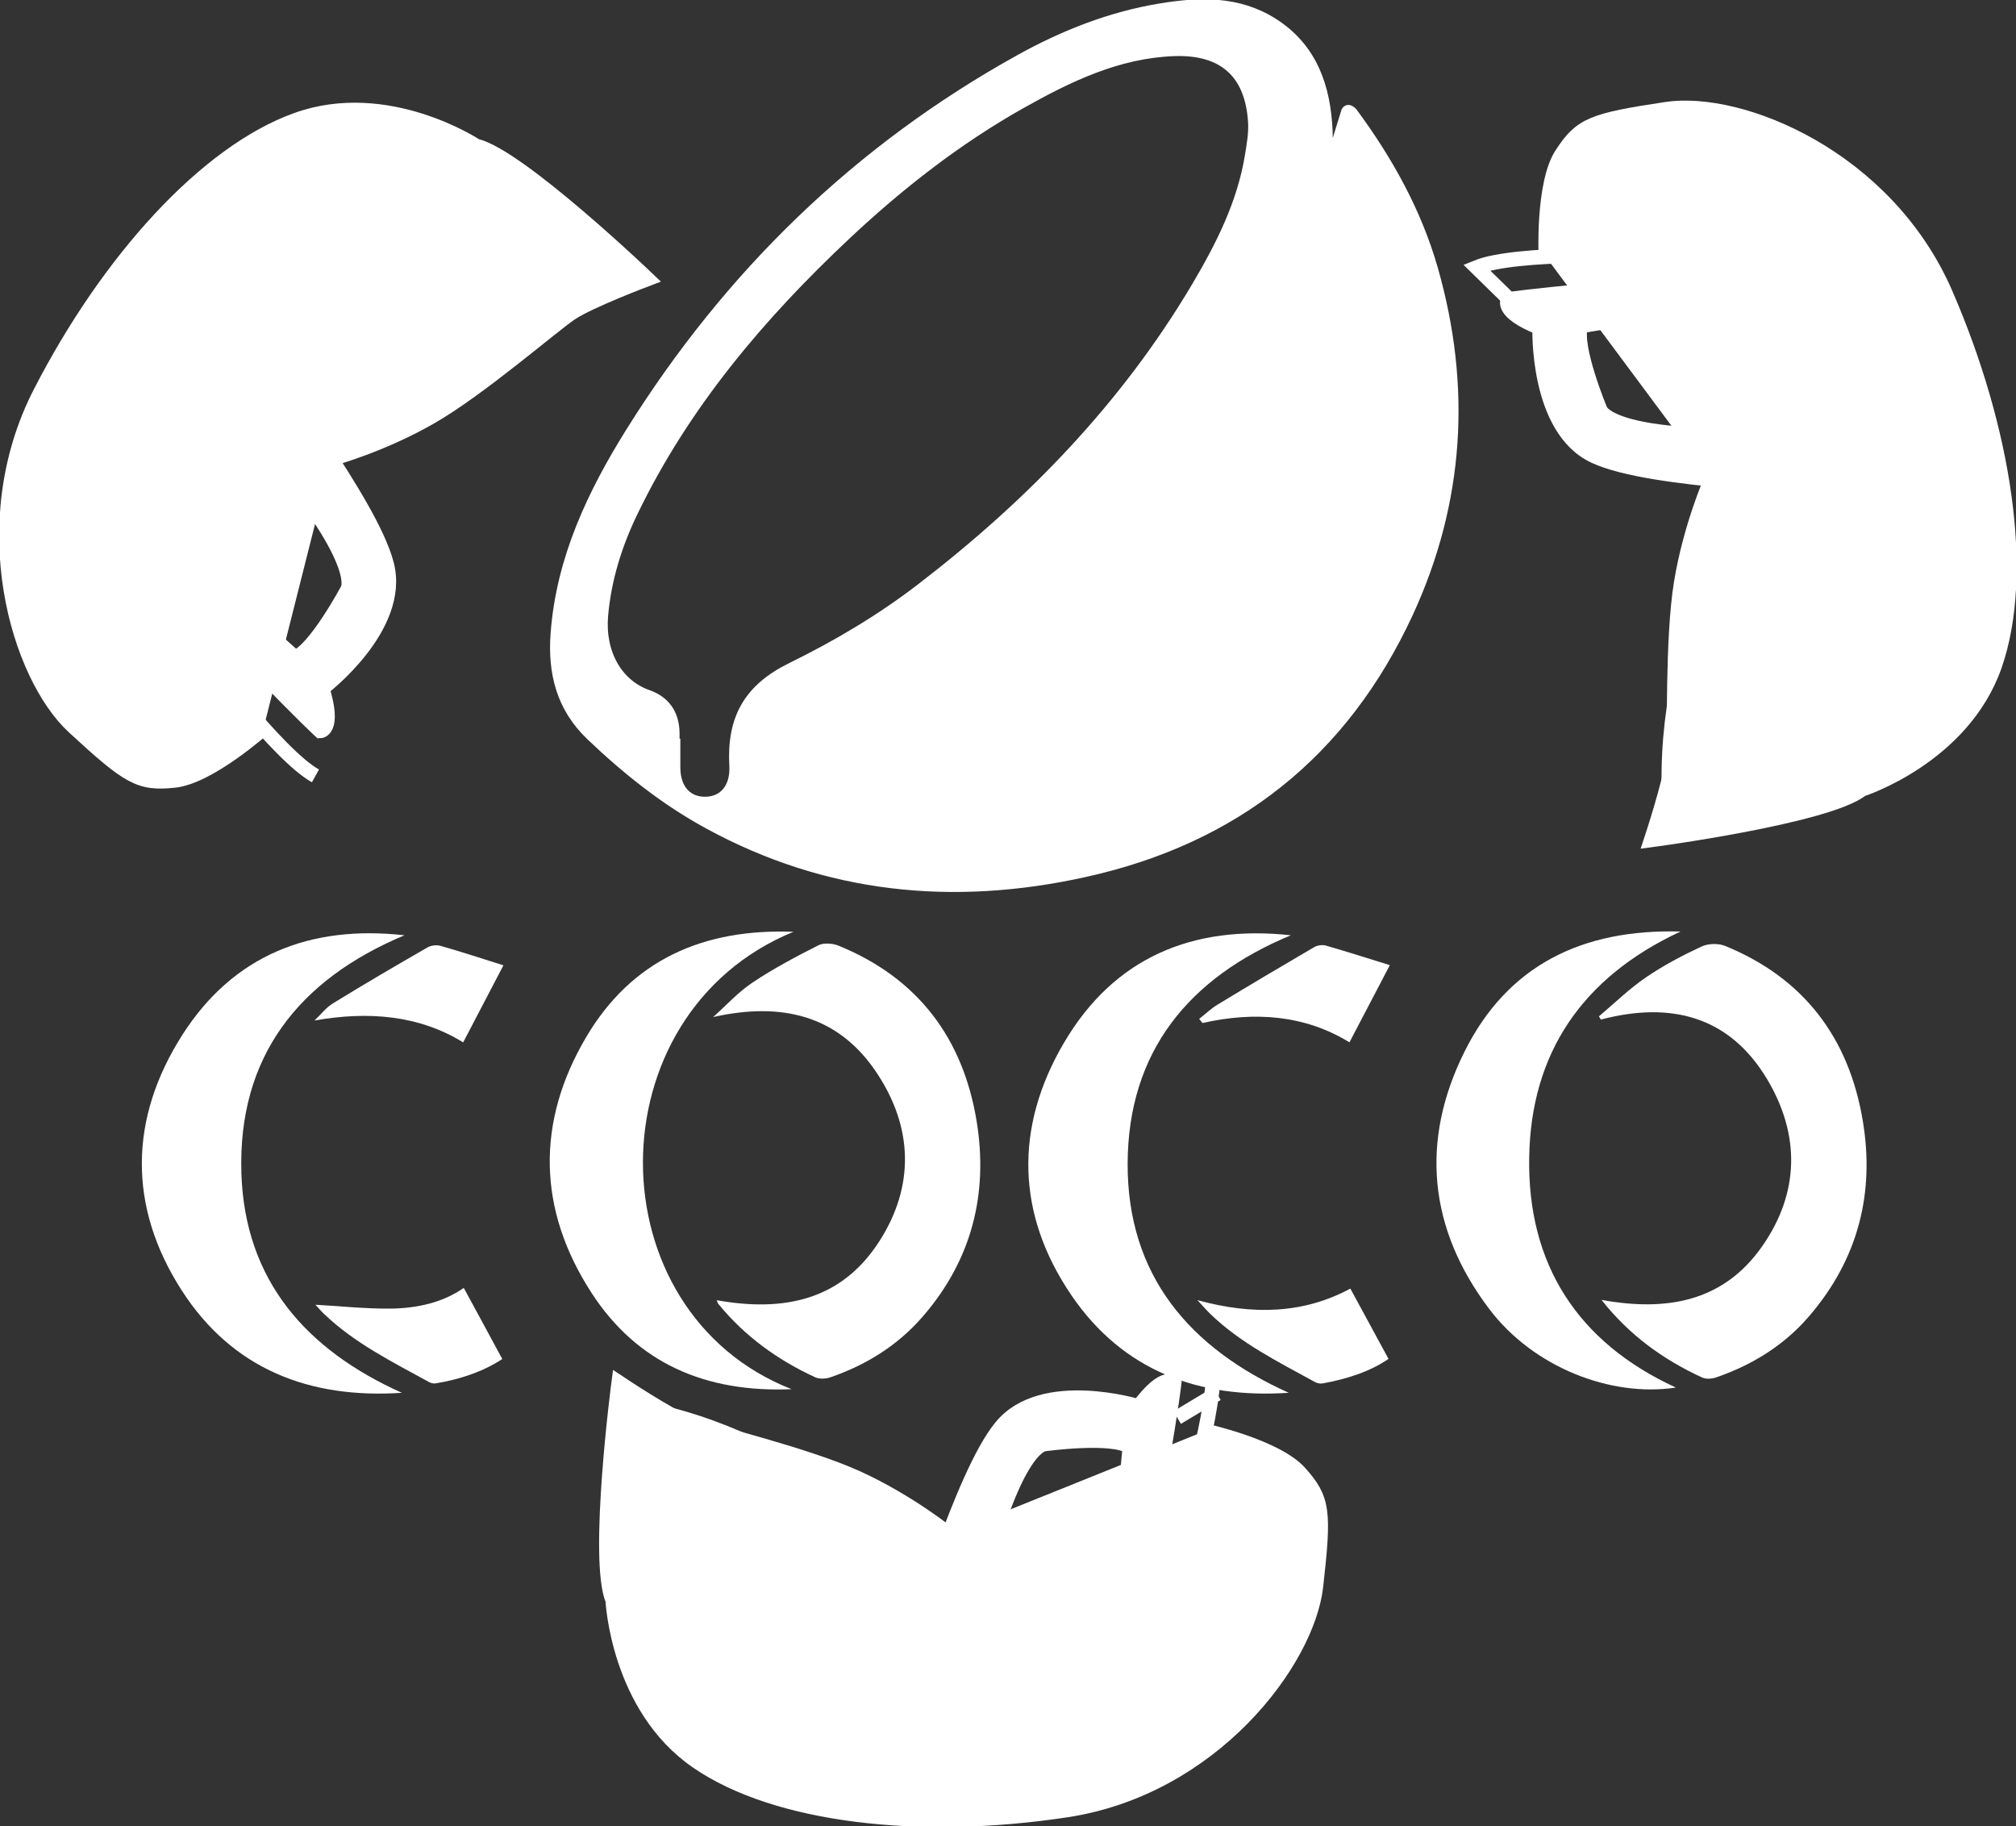 <svg width="138" height="125" viewBox="0 0 138 125" fill="none" xmlns="http://www.w3.org/2000/svg">
<rect x="0" y="0" width="138" height="125" fill="#333333" stroke="none"/>
<g clip-path="url(#clip0_800_286)">
<path d="M125.683 36.332L120.631 34.37L120.287 34.269C120.287 34.269 114.074 41.91 114.238 53.723C114.238 53.723 126.146 53.905 129.465 48.967C132.784 44.028 132.24 42.394 128.658 38.386C128.658 38.386 124.894 44.859 121.139 46.392C121.139 46.392 125.075 40.349 125.511 38.478C125.946 36.606 125.683 36.332 125.683 36.332Z" fill="white" stroke="white" stroke-miterlimit="10"/>
<path d="M90.729 12.735C91.255 11.064 91.772 9.384 92.298 7.686C92.28 7.668 92.388 7.714 92.452 7.787C94.865 11.046 96.832 14.588 97.939 18.458C100.215 26.428 99.762 34.278 96.252 41.883C91.835 51.431 84.444 57.292 74.159 59.547C65.235 61.51 56.664 60.67 48.574 56.261C45.608 54.645 42.996 52.563 40.557 50.236C38.562 48.337 37.99 45.991 38.19 43.361C38.571 38.286 40.693 33.831 43.323 29.623C50.016 18.924 58.804 10.352 69.887 4.208C72.88 2.547 76.073 1.287 79.465 0.73C82.067 0.301 84.689 0.201 87.065 1.707C89.722 3.396 90.584 6.025 90.72 8.955C90.774 10.169 90.584 11.393 90.502 12.607C90.575 12.643 90.647 12.68 90.72 12.716L90.729 12.735ZM46.017 51.057H46.071C46.071 51.55 46.071 52.043 46.071 52.527C46.071 54.097 46.969 55.083 48.366 55.028C49.69 54.973 50.506 53.933 50.424 52.408C50.243 49.204 51.395 47.223 54.27 45.817C57.399 44.283 60.383 42.513 63.149 40.386C70.667 34.616 77.161 27.916 82.013 19.745C83.691 16.916 85.178 13.985 85.713 10.69C85.84 9.905 85.986 9.101 85.931 8.316C85.713 4.92 83.8 3.222 80.371 3.341C76.49 3.478 73.107 5.112 69.824 6.956C65.462 9.412 61.525 12.479 57.879 15.893C51.939 21.462 46.733 27.605 43.169 35C42.081 37.254 41.346 39.619 41.128 42.12C40.901 44.731 42.135 46.94 44.275 47.698C45.406 48.093 45.986 48.906 46.017 50.135C46.017 50.445 46.017 50.747 46.017 51.057Z" fill="white" stroke="white" stroke-miterlimit="10"/>
<path d="M49.065 88.987C53.582 89.799 57.581 89.033 60.193 84.952C62.615 81.182 62.488 77.193 60.066 73.505C57.427 69.47 53.5 68.557 48.82 69.607C49.718 68.803 50.534 67.891 51.532 67.233C52.956 66.284 54.489 65.471 56.021 64.695C56.384 64.513 57.001 64.558 57.4 64.723C62.824 66.932 65.916 71.049 66.85 76.718C67.666 81.693 66.524 86.23 63.168 90.101C61.463 92.073 59.304 93.415 56.847 94.263C56.529 94.373 56.094 94.391 55.804 94.263C53.228 93.077 50.979 91.452 49.174 89.243C49.12 89.179 49.102 89.088 49.065 88.996V88.987Z" fill="white"/>
<path d="M109.64 88.969C114.093 89.772 117.965 89.097 120.623 85.299C123.198 81.62 123.226 77.64 120.958 73.852C118.364 69.525 114.338 68.529 109.585 69.78C109.54 69.707 109.495 69.634 109.449 69.561C110.519 68.657 111.526 67.671 112.678 66.886C113.866 66.074 115.154 65.398 116.46 64.787C116.922 64.568 117.621 64.549 118.092 64.741C123.48 66.941 126.554 71.031 127.506 76.672C128.35 81.647 127.189 86.175 123.861 90.055C122.146 92.063 119.961 93.415 117.467 94.273C117.176 94.373 116.777 94.4 116.505 94.273C113.848 93.049 111.526 91.379 109.622 88.96L109.64 88.969Z" fill="white"/>
<path d="M27.534 95.323C21.213 95.752 15.907 93.725 12.424 88.293C8.751 82.57 8.842 76.545 12.47 70.848C15.961 65.362 21.249 63.29 27.688 64.011C20.424 67.051 16.27 72.345 16.524 80.306C16.759 87.627 20.959 92.392 27.525 95.332L27.534 95.323Z" fill="white"/>
<path d="M88.235 95.322C82.068 95.742 76.88 93.825 73.353 88.668C69.552 83.099 69.444 77.138 72.826 71.378C76.246 65.544 81.633 63.28 88.362 64.011C81.361 66.914 77.225 71.98 77.189 79.621C77.162 87.271 81.406 92.264 88.235 95.332V95.322Z" fill="white"/>
<path d="M115.035 63.755C108.287 66.896 104.795 72.09 104.677 79.21C104.551 86.504 107.97 91.863 114.717 94.966C110.291 95.642 104.959 93.597 101.929 89.571C97.794 84.094 97.204 78.097 100.243 71.989C103.181 66.074 108.296 63.564 115.044 63.755H115.035Z" fill="white"/>
<path d="M54.207 95.076C48.303 95.331 43.614 93.305 40.485 88.476C36.803 82.798 36.685 76.809 40.122 70.985C43.233 65.709 48.131 63.536 54.316 63.773C40.567 69.397 40.621 89.781 54.207 95.085V95.076Z" fill="white"/>
<path d="M92.38 71.341C89.332 69.47 85.895 69.205 82.313 70.017C82.24 69.926 82.168 69.826 82.086 69.734C82.503 69.406 82.884 69.041 83.328 68.767C85.523 67.434 87.736 66.12 89.958 64.823C90.176 64.695 90.511 64.65 90.747 64.714C92.244 65.143 93.722 65.618 95.137 66.056C94.175 67.9 93.287 69.588 92.371 71.341H92.38Z" fill="white"/>
<path d="M34.462 66.065C33.483 67.936 32.612 69.607 31.705 71.341C28.658 69.47 25.202 69.196 21.529 69.844C21.947 69.452 22.309 68.968 22.781 68.676C24.921 67.361 27.089 66.092 29.265 64.842C29.501 64.705 29.882 64.659 30.145 64.732C31.614 65.152 33.066 65.627 34.453 66.065H34.462Z" fill="white"/>
<path d="M81.978 88.987C85.796 90.028 89.242 89.909 92.435 88.193C93.287 89.754 94.14 91.333 95.047 93.004C93.786 93.871 92.199 94.382 90.53 94.683C90.367 94.711 90.149 94.665 90.004 94.583C87.501 93.205 84.925 91.936 82.839 89.918C82.604 89.69 82.386 89.434 81.969 88.987H81.978Z" fill="white"/>
<path d="M31.742 88.138C32.64 89.79 33.484 91.342 34.382 93.013C33.094 93.862 31.497 94.41 29.793 94.683C29.656 94.702 29.484 94.656 29.357 94.583C26.854 93.205 24.278 91.936 22.183 89.927C21.938 89.699 21.73 89.444 21.594 89.297C23.281 89.389 25.022 89.581 26.763 89.562C28.559 89.535 30.309 89.151 31.742 88.147V88.138Z" fill="white"/>
<path d="M93.917 42.84C94.399 41.633 94.01 40.339 93.049 39.949C92.087 39.56 90.916 40.223 90.434 41.429C89.951 42.636 90.34 43.93 91.302 44.32C92.264 44.709 93.435 44.046 93.917 42.84Z" fill="white"/>
<path d="M96.642 37.097C97.124 35.891 96.735 34.597 95.773 34.207C94.811 33.818 93.641 34.48 93.158 35.687C92.676 36.894 93.065 38.188 94.027 38.577C94.989 38.967 96.16 38.304 96.642 37.097Z" fill="white"/>
<path d="M91.423 37.964C91.905 36.757 91.516 35.463 90.554 35.074C89.593 34.684 88.422 35.347 87.939 36.554C87.457 37.761 87.846 39.054 88.808 39.444C89.77 39.833 90.941 39.171 91.423 37.964Z" fill="white"/>
<path d="M117.14 32.809C117.14 32.809 115.707 36.059 115.081 39.911C114.455 43.763 114.673 50.391 114.519 51.924C114.364 53.458 113.031 57.484 113.031 57.484C113.031 57.484 125.066 55.895 127.443 54.024C127.443 54.024 134.353 51.806 136.539 45.552C138.725 39.299 137.219 29.413 133.174 20.092C129.12 10.772 119.153 6.71 114.065 7.476C108.977 8.243 108.215 8.535 106.9 10.562C105.585 12.588 105.821 17.582 105.821 17.582" fill="white"/>
<path d="M117.14 32.809C117.14 32.809 115.707 36.059 115.081 39.911C114.455 43.763 114.673 50.391 114.519 51.924C114.364 53.458 113.031 57.484 113.031 57.484C113.031 57.484 125.066 55.895 127.443 54.024C127.443 54.024 134.353 51.806 136.539 45.552C138.725 39.299 137.219 29.413 133.174 20.092C129.12 10.772 119.153 6.71 114.065 7.476C108.977 8.243 108.215 8.535 106.9 10.562C105.585 12.588 105.821 17.582 105.821 17.582" stroke="white" stroke-miterlimit="10"/>
<path d="M120.097 33.156L119.553 34.187C119.335 34.516 118.174 38.14 117.73 42.348C117.285 46.556 117.639 47.031 117.657 49.478C117.675 51.924 116.941 53.951 116.941 53.951C120.115 53.695 133.148 50.473 134.272 43.727C135.388 36.98 129.81 35.73 129.81 35.73C127.361 42.805 123.643 44.84 123.643 44.84C124.595 44.037 128.105 34.698 126.246 33.886C124.386 33.073 113.168 33.073 109.159 31.22C105.15 29.367 105.395 22.429 105.395 22.429C102.611 21.316 103.237 20.494 103.237 20.494C103.237 20.494 104.96 20.229 109.014 19.882C112.415 19.59 115.816 20.485 116.823 20.786C117.013 20.841 108.207 22.311 108.207 22.311C107.726 23.716 109.531 28.043 109.531 28.043C109.531 28.043 109.957 29.814 118.627 29.823C127.298 29.833 134.054 34.872 134.054 34.872L134.39 35.155C134.39 35.155 133.973 27.058 129.474 19.517C124.976 11.977 117.711 10.096 114.909 10.242C112.107 10.388 108.143 10.589 108.579 15.236C108.579 15.236 114.755 15.391 117.376 16.614C117.376 16.614 122.573 17.764 126.872 21.498L127.125 21.9C127.125 21.9 118.12 17.938 112.497 17.518C112.497 17.518 103.772 17.198 101.078 18.303L103.345 20.521" stroke="white" stroke-miterlimit="10"/>
<path d="M114.738 29.824L116.878 30.079L120.034 32.654L111.672 32.097L107.627 30.079L105.614 26.099L105.015 22.512L103.256 20.996L103.836 20.138L108.289 19.937L110.248 20.695L109.033 22.174L108.135 22.922L108.697 25.698L109.722 28.29L114.738 29.824Z" fill="white"/>
<path d="M83.303 95.386L80.582 97.02" stroke="white" stroke-miterlimit="10"/>
<path d="M59.369 112.402L62.561 107.993L62.742 107.683C62.742 107.683 57.011 99.668 45.638 96.765C45.638 96.765 42.373 108.295 46.263 112.804C50.154 117.314 51.859 117.204 56.621 114.758C56.621 114.758 51.388 109.426 50.889 105.382C50.889 105.382 55.668 110.778 57.355 111.681C59.033 112.585 59.378 112.402 59.378 112.402H59.369Z" fill="white" stroke="white" stroke-miterlimit="10"/>
<path d="M64.955 104.999C64.955 104.999 62.206 102.762 58.678 101.156C55.151 99.549 48.729 98.043 47.297 97.504C45.864 96.966 42.354 94.62 42.354 94.62C42.354 94.62 40.767 106.733 41.946 109.527C41.946 109.527 42.281 116.821 47.723 120.564C53.164 124.306 63.041 125.402 73.026 123.877C83.012 122.353 89.496 113.708 90.077 108.559C90.657 103.411 90.576 102.598 88.97 100.8C87.365 99.001 82.513 97.933 82.513 97.933" fill="white"/>
<path d="M64.955 104.999C64.955 104.999 62.206 102.762 58.678 101.156C55.151 99.549 48.729 98.043 47.297 97.504C45.864 96.966 42.354 94.62 42.354 94.62C42.354 94.62 40.767 106.733 41.946 109.527C41.946 109.527 42.281 116.821 47.723 120.564C53.164 124.306 63.041 125.402 73.026 123.877C83.012 122.353 89.496 113.708 90.077 108.559C90.657 103.411 90.576 102.598 88.97 100.8C87.365 99.001 82.513 97.933 82.513 97.933" stroke="white" stroke-miterlimit="10"/>
<path d="M63.858 107.783L63.005 106.989C62.751 106.688 59.568 104.634 55.65 103.1C51.732 101.567 51.179 101.795 48.83 101.183C46.481 100.572 44.721 99.33 44.721 99.33C44.141 102.489 43.86 115.99 50.045 118.82C56.23 121.65 58.869 116.547 58.869 116.547C52.711 112.338 51.723 108.194 51.723 108.194C52.249 109.326 60.302 115.159 61.563 113.562C62.824 111.964 65.735 101.055 68.546 97.641C71.358 94.227 77.951 96.263 77.951 96.263C79.738 93.844 80.373 94.665 80.373 94.665C80.373 94.665 80.174 96.409 79.466 100.435C78.868 103.821 77.126 106.898 76.582 107.792C76.482 107.966 77.344 99.02 77.344 99.02C76.119 98.189 71.494 98.828 71.494 98.828C71.494 98.828 69.689 98.791 67.431 107.217C65.182 115.643 58.588 120.91 58.588 120.91L58.235 121.166C58.235 121.166 66.116 122.855 74.514 120.436C82.912 118.007 86.604 111.444 87.184 108.678C87.764 105.912 88.608 102.014 84.037 101.229C84.037 101.229 82.296 107.19 80.436 109.417C80.436 109.417 77.979 114.173 73.29 117.387L72.836 117.524C72.836 117.524 78.967 109.792 80.826 104.433C80.826 104.433 83.393 96.034 83.03 93.132" stroke="white" stroke-miterlimit="10"/>
<path d="M68.437 103.438L67.639 105.455L64.356 107.856L67.058 99.869L70.033 96.454L74.377 95.523L77.969 95.879L79.882 94.556L80.553 95.35L79.592 99.732L78.359 101.439L77.261 99.869L76.772 98.8L73.96 98.627L71.212 98.956L68.437 103.438Z" fill="white"/>
<path d="M22.691 31.403C22.691 31.403 26.101 30.481 29.466 28.546C32.831 26.62 37.819 22.274 39.098 21.425C40.377 20.576 44.322 19.088 44.322 19.088C44.322 19.088 35.524 10.672 32.577 9.987C32.577 9.987 26.518 5.97 20.306 8.207C14.102 10.434 7.409 17.829 2.766 26.866C-1.878 35.894 1.26 46.255 5.051 49.752C8.842 53.248 9.55 53.659 11.935 53.412C14.329 53.166 18.038 49.843 18.038 49.843" fill="white"/>
<path d="M22.691 31.403C22.691 31.403 26.101 30.481 29.466 28.546C32.831 26.62 37.819 22.274 39.098 21.425C40.377 20.576 44.322 19.088 44.322 19.088C44.322 19.088 35.524 10.672 32.577 9.987C32.577 9.987 26.518 5.97 20.306 8.207C14.102 10.434 7.409 17.829 2.766 26.866C-1.878 35.894 1.26 46.255 5.051 49.752C8.842 53.248 9.55 53.659 11.935 53.412C14.329 53.166 18.038 49.843 18.038 49.843" stroke="white" stroke-miterlimit="10"/>
<path d="M21.096 28.865L22.238 28.637C22.628 28.601 26.156 27.222 29.684 24.931C33.221 22.63 33.357 22.055 35.235 20.503C37.112 18.951 39.135 18.248 39.135 18.248C36.94 15.921 26.247 7.76 20.334 11.128C14.42 14.497 16.969 19.654 16.969 19.654C23.971 17.116 27.879 18.741 27.879 18.741C26.655 18.504 17.241 21.635 17.785 23.607C18.329 25.579 25.385 34.352 26.474 38.651C27.562 42.951 22.057 47.123 22.057 47.123C22.946 49.998 21.921 50.026 21.921 50.026C21.921 50.026 20.633 48.839 17.812 45.9C15.445 43.426 13.994 40.194 13.595 39.226C13.523 39.044 20.198 45.005 20.198 45.005C21.585 44.494 23.789 40.358 23.789 40.358C23.789 40.358 24.887 38.907 19.436 32.124C13.985 25.341 13.631 16.879 13.631 16.879V16.441C13.631 16.441 7.646 21.863 4.662 30.125C1.669 38.386 4.789 45.261 6.666 47.351C8.543 49.441 11.192 52.426 14.502 49.168C14.502 49.168 10.729 44.247 10.031 41.417C10.031 41.417 7.646 36.625 7.827 30.919L7.981 30.472C7.981 30.472 10.593 40.011 13.804 44.667C13.804 44.667 19.046 51.696 21.594 53.102" stroke="white" stroke-miterlimit="10"/>
<path d="M21.902 35.155L20.75 33.32V29.239L25.575 36.123L26.573 40.559L24.768 44.64L22.374 47.36L22.31 49.697L21.276 49.779L18.329 46.42L17.676 44.411L19.58 44.439L20.732 44.667L22.519 42.476L23.879 40.048L21.902 35.155Z" fill="white"/>
</g>
<defs>
<clipPath id="clip0_800_286">
<rect width="138" height="125" fill="white"/>
</clipPath>
</defs>
</svg>
